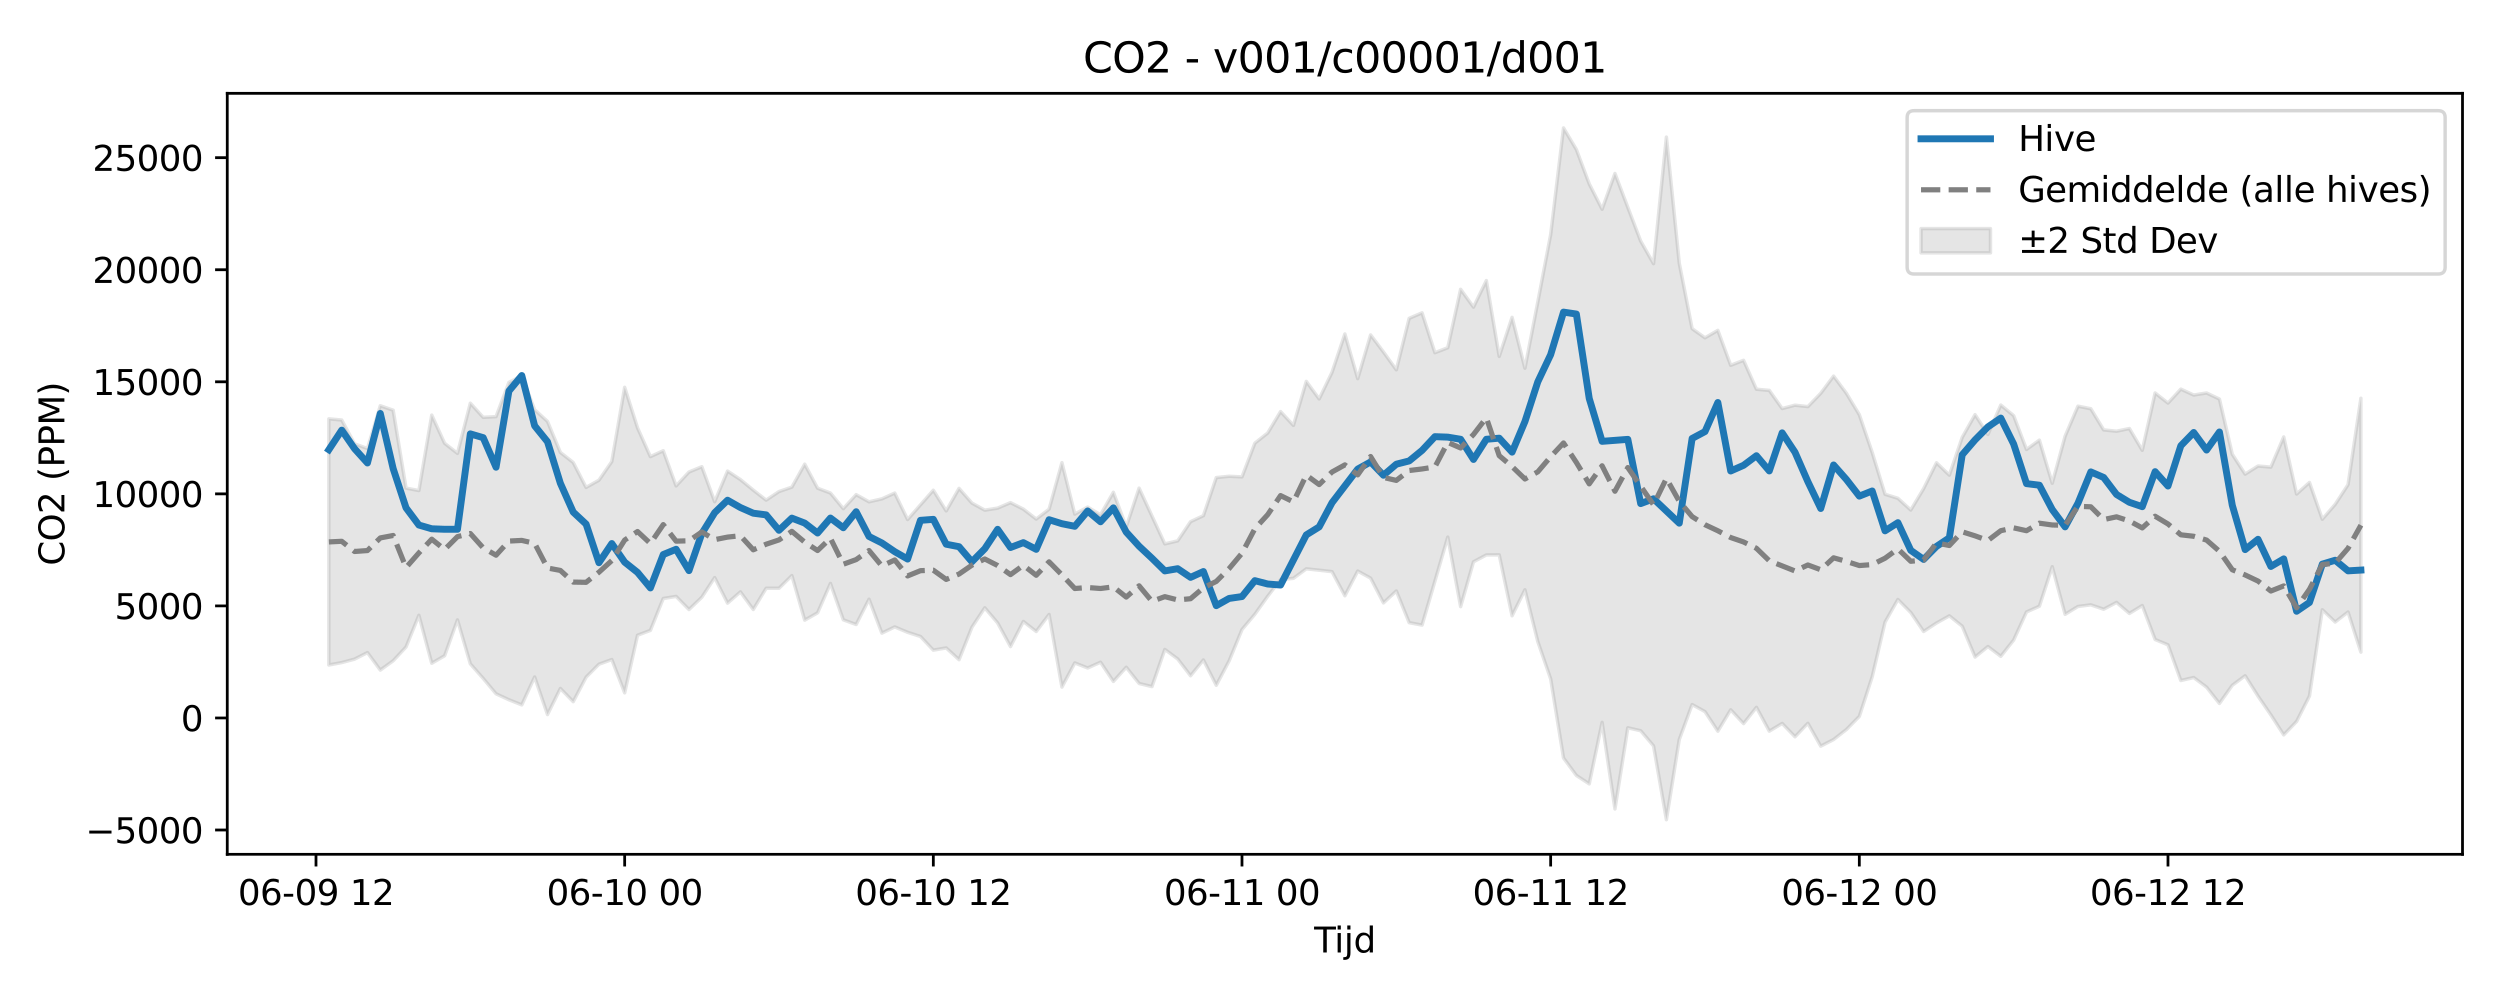 <?xml version="1.0" encoding="utf-8" standalone="no"?>
<!DOCTYPE svg PUBLIC "-//W3C//DTD SVG 1.1//EN"
  "http://www.w3.org/Graphics/SVG/1.1/DTD/svg11.dtd">
<svg xmlns:xlink="http://www.w3.org/1999/xlink" width="720pt" height="288pt" viewBox="0 0 720 288" xmlns="http://www.w3.org/2000/svg" version="1.1">
 <defs>
  <style type="text/css">*{stroke-linejoin: round; stroke-linecap: butt}</style>
 </defs>
 <g id="figure_1">
  <g id="patch_1">
   <path d="M 0 288 
L 720 288 
L 720 0 
L 0 0 
z
" style="fill: #ffffff"/>
  </g>
  <g id="axes_1">
   <g id="patch_2">
    <path d="M 65.45 246.04 
L 709.2 246.04 
L 709.2 26.88 
L 65.45 26.88 
z
" style="fill: #ffffff"/>
   </g>
   <g id="FillBetweenPolyCollection_1">
    <defs>
     <path id="m2352f0a15a" d="M 94.711 -167.374 
L 94.711 -96.477 
L 98.415 -97.177 
L 102.119 -98.163 
L 105.823 -100.057 
L 109.527 -95.012 
L 113.231 -97.695 
L 116.935 -101.659 
L 120.639 -110.799 
L 124.343 -96.98 
L 128.047 -99.143 
L 131.751 -109.472 
L 135.455 -96.816 
L 139.159 -92.606 
L 142.863 -88.187 
L 146.567 -86.468 
L 150.271 -84.993 
L 153.975 -93.028 
L 157.679 -82.207 
L 161.383 -89.719 
L 165.087 -85.913 
L 168.791 -92.959 
L 172.495 -96.705 
L 176.199 -98.048 
L 179.903 -88.462 
L 183.607 -105.051 
L 187.311 -106.446 
L 191.015 -115.63 
L 194.719 -116.232 
L 198.423 -112.45 
L 202.126 -115.993 
L 205.83 -121.655 
L 209.534 -114.295 
L 213.238 -117.542 
L 216.942 -112.461 
L 220.646 -118.574 
L 224.35 -118.573 
L 228.054 -122.231 
L 231.758 -109.398 
L 235.462 -111.501 
L 239.166 -119.966 
L 242.87 -109.494 
L 246.574 -108.139 
L 250.278 -115.425 
L 253.982 -105.657 
L 257.686 -107.45 
L 261.39 -105.893 
L 265.094 -104.692 
L 268.798 -100.757 
L 272.502 -101.395 
L 276.206 -98.008 
L 279.91 -107.343 
L 283.614 -112.953 
L 287.318 -108.597 
L 291.022 -101.781 
L 294.726 -109.017 
L 298.43 -106.128 
L 302.134 -111.037 
L 305.838 -90.12 
L 309.542 -97.076 
L 313.246 -95.622 
L 316.95 -97.276 
L 320.654 -91.741 
L 324.358 -95.83 
L 328.061 -91.153 
L 331.765 -90.254 
L 335.469 -100.965 
L 339.173 -98.223 
L 342.877 -93.38 
L 346.581 -97.934 
L 350.285 -90.638 
L 353.989 -97.667 
L 357.693 -106.684 
L 361.397 -111.089 
L 365.101 -116.275 
L 368.805 -121.079 
L 372.509 -121.437 
L 376.213 -124.173 
L 379.917 -123.781 
L 383.621 -123.364 
L 387.325 -116.416 
L 391.029 -123.534 
L 394.733 -121.498 
L 398.437 -114.367 
L 402.141 -117.801 
L 405.845 -108.666 
L 409.549 -107.972 
L 413.253 -120.616 
L 416.957 -133.316 
L 420.661 -113.282 
L 424.365 -126.2 
L 428.069 -128.179 
L 431.773 -128.191 
L 435.477 -110.651 
L 439.181 -118.142 
L 442.885 -103.223 
L 446.589 -92.496 
L 450.292 -69.696 
L 453.996 -64.666 
L 457.7 -62.239 
L 461.404 -79.957 
L 465.108 -55.011 
L 468.812 -78.392 
L 472.516 -77.546 
L 476.22 -73.177 
L 479.924 -51.922 
L 483.628 -75.005 
L 487.332 -85.092 
L 491.036 -83.055 
L 494.74 -77.421 
L 498.444 -83.582 
L 502.148 -79.598 
L 505.852 -84.281 
L 509.556 -77.422 
L 513.26 -79.65 
L 516.964 -75.801 
L 520.668 -79.687 
L 524.372 -73.108 
L 528.076 -75.015 
L 531.78 -77.904 
L 535.484 -81.676 
L 539.188 -93.076 
L 542.892 -108.819 
L 546.596 -115.348 
L 550.3 -111.6 
L 554.004 -106.134 
L 557.708 -108.563 
L 561.412 -110.634 
L 565.116 -107.655 
L 568.82 -98.771 
L 572.524 -101.799 
L 576.227 -98.973 
L 579.931 -103.654 
L 583.635 -111.756 
L 587.339 -113.401 
L 591.043 -124.785 
L 594.747 -111.068 
L 598.451 -113.334 
L 602.155 -113.804 
L 605.859 -112.538 
L 609.563 -114.497 
L 613.267 -111.329 
L 616.971 -113.607 
L 620.675 -103.821 
L 624.379 -102.284 
L 628.083 -92.008 
L 631.787 -92.876 
L 635.491 -90.093 
L 639.195 -85.402 
L 642.899 -90.636 
L 646.603 -93.378 
L 650.307 -87.522 
L 654.011 -82.099 
L 657.715 -76.352 
L 661.419 -80.21 
L 665.123 -87.529 
L 668.827 -112.393 
L 672.531 -108.855 
L 676.235 -111.742 
L 679.939 -100.178 
L 679.939 -173.305 
L 679.939 -173.305 
L 676.235 -148.414 
L 672.531 -142.741 
L 668.827 -138.459 
L 665.123 -149.053 
L 661.419 -145.715 
L 657.715 -162.161 
L 654.011 -153.471 
L 650.307 -153.787 
L 646.603 -151.448 
L 642.899 -157.179 
L 639.195 -173.07 
L 635.491 -174.824 
L 631.787 -174.232 
L 628.083 -175.935 
L 624.379 -171.914 
L 620.675 -174.825 
L 616.971 -158.313 
L 613.267 -164.585 
L 609.563 -163.812 
L 605.859 -164.189 
L 602.155 -170.283 
L 598.451 -171.023 
L 594.747 -162.359 
L 591.043 -148.821 
L 587.339 -161.242 
L 583.635 -158.556 
L 579.931 -168.297 
L 576.227 -171.347 
L 572.524 -162.874 
L 568.82 -168.583 
L 565.116 -162.036 
L 561.412 -151.157 
L 557.708 -154.72 
L 554.004 -147.27 
L 550.3 -141.106 
L 546.596 -144.491 
L 542.892 -145.648 
L 539.188 -157.707 
L 535.484 -168.566 
L 531.78 -174.713 
L 528.076 -179.682 
L 524.372 -174.726 
L 520.668 -170.892 
L 516.964 -171.31 
L 513.26 -170.341 
L 509.556 -175.572 
L 505.852 -175.903 
L 502.148 -184.232 
L 498.444 -182.8 
L 494.74 -192.86 
L 491.036 -190.712 
L 487.332 -193.347 
L 483.628 -212.213 
L 479.924 -248.52 
L 476.22 -212.056 
L 472.516 -218.574 
L 468.812 -228.282 
L 465.108 -238.042 
L 461.404 -227.746 
L 457.7 -235.054 
L 453.996 -244.946 
L 450.292 -251.158 
L 446.589 -220.424 
L 442.885 -201.003 
L 439.181 -181.959 
L 435.477 -196.606 
L 431.773 -185.353 
L 428.069 -207.194 
L 424.365 -199.543 
L 420.661 -204.684 
L 416.957 -187.857 
L 413.253 -186.425 
L 409.549 -197.906 
L 405.845 -196.319 
L 402.141 -181.488 
L 398.437 -186.629 
L 394.733 -191.543 
L 391.029 -178.943 
L 387.325 -191.816 
L 383.621 -180.768 
L 379.917 -173.107 
L 376.213 -178.162 
L 372.509 -165.482 
L 368.805 -169.464 
L 365.101 -163.301 
L 361.397 -160.363 
L 357.693 -150.656 
L 353.989 -150.837 
L 350.285 -150.455 
L 346.581 -139.494 
L 342.877 -137.759 
L 339.173 -132.231 
L 335.469 -131.363 
L 331.765 -139.393 
L 328.061 -147.418 
L 324.358 -136.262 
L 320.654 -146.226 
L 316.95 -139.749 
L 313.246 -141.965 
L 309.542 -139.939 
L 305.838 -154.752 
L 302.134 -141.346 
L 298.43 -138.514 
L 294.726 -141.375 
L 291.022 -143.241 
L 287.318 -141.664 
L 283.614 -141.074 
L 279.91 -143.122 
L 276.206 -147.345 
L 272.502 -140.862 
L 268.798 -146.812 
L 265.094 -142.6 
L 261.39 -138.37 
L 257.686 -146.004 
L 253.982 -144.327 
L 250.278 -143.481 
L 246.574 -145.54 
L 242.87 -141.504 
L 239.166 -146.01 
L 235.462 -147.397 
L 231.758 -154.323 
L 228.054 -147.706 
L 224.35 -146.436 
L 220.646 -143.962 
L 216.942 -146.854 
L 213.238 -149.885 
L 209.534 -152.333 
L 205.83 -143.501 
L 202.126 -153.59 
L 198.423 -152.058 
L 194.719 -148.065 
L 191.015 -158.19 
L 187.311 -156.49 
L 183.607 -164.799 
L 179.903 -176.457 
L 176.199 -155.068 
L 172.495 -149.703 
L 168.791 -147.623 
L 165.087 -154.805 
L 161.383 -157.713 
L 157.679 -166.626 
L 153.975 -169.997 
L 150.271 -179.731 
L 146.567 -177.877 
L 142.863 -168.012 
L 139.159 -167.811 
L 135.455 -171.88 
L 131.751 -157.426 
L 128.047 -160.339 
L 124.343 -168.451 
L 120.639 -146.719 
L 116.935 -147.43 
L 113.231 -169.866 
L 109.527 -171.147 
L 105.823 -158.821 
L 102.119 -160.181 
L 98.415 -167.037 
L 94.711 -167.374 
z
" style="stroke: #808080; stroke-opacity: 0.2"/>
    </defs>
    <g clip-path="url(#pe4ec9a104d)">
     <use xlink:href="#m2352f0a15a" x="0" y="288" style="fill: #808080; fill-opacity: 0.2; stroke: #808080; stroke-opacity: 0.2"/>
    </g>
   </g>
   <g id="matplotlib.axis_1">
    <g id="xtick_1">
     <g id="line2d_1">
      <defs>
       <path id="mfb494a5fb2" d="M 0 0 
L 0 3.5 
" style="stroke: #000000; stroke-width: 0.8"/>
      </defs>
      <g>
       <use xlink:href="#mfb494a5fb2" x="91.007" y="246.04" style="stroke: #000000; stroke-width: 0.8"/>
      </g>
     </g>
     <g id="text_1">
      <!-- 06-09 12 -->
      <g transform="translate(68.527 260.638) scale(0.1 -0.1)">
       <defs>
        <path id="DejaVuSans-30" d="M 2034 4250 
Q 1547 4250 1301 3770 
Q 1056 3291 1056 2328 
Q 1056 1369 1301 889 
Q 1547 409 2034 409 
Q 2525 409 2770 889 
Q 3016 1369 3016 2328 
Q 3016 3291 2770 3770 
Q 2525 4250 2034 4250 
z
M 2034 4750 
Q 2819 4750 3233 4129 
Q 3647 3509 3647 2328 
Q 3647 1150 3233 529 
Q 2819 -91 2034 -91 
Q 1250 -91 836 529 
Q 422 1150 422 2328 
Q 422 3509 836 4129 
Q 1250 4750 2034 4750 
z
" transform="scale(0.016)"/>
        <path id="DejaVuSans-36" d="M 2113 2584 
Q 1688 2584 1439 2293 
Q 1191 2003 1191 1497 
Q 1191 994 1439 701 
Q 1688 409 2113 409 
Q 2538 409 2786 701 
Q 3034 994 3034 1497 
Q 3034 2003 2786 2293 
Q 2538 2584 2113 2584 
z
M 3366 4563 
L 3366 3988 
Q 3128 4100 2886 4159 
Q 2644 4219 2406 4219 
Q 1781 4219 1451 3797 
Q 1122 3375 1075 2522 
Q 1259 2794 1537 2939 
Q 1816 3084 2150 3084 
Q 2853 3084 3261 2657 
Q 3669 2231 3669 1497 
Q 3669 778 3244 343 
Q 2819 -91 2113 -91 
Q 1303 -91 875 529 
Q 447 1150 447 2328 
Q 447 3434 972 4092 
Q 1497 4750 2381 4750 
Q 2619 4750 2861 4703 
Q 3103 4656 3366 4563 
z
" transform="scale(0.016)"/>
        <path id="DejaVuSans-2d" d="M 313 2009 
L 1997 2009 
L 1997 1497 
L 313 1497 
L 313 2009 
z
" transform="scale(0.016)"/>
        <path id="DejaVuSans-39" d="M 703 97 
L 703 672 
Q 941 559 1184 500 
Q 1428 441 1663 441 
Q 2288 441 2617 861 
Q 2947 1281 2994 2138 
Q 2813 1869 2534 1725 
Q 2256 1581 1919 1581 
Q 1219 1581 811 2004 
Q 403 2428 403 3163 
Q 403 3881 828 4315 
Q 1253 4750 1959 4750 
Q 2769 4750 3195 4129 
Q 3622 3509 3622 2328 
Q 3622 1225 3098 567 
Q 2575 -91 1691 -91 
Q 1453 -91 1209 -44 
Q 966 3 703 97 
z
M 1959 2075 
Q 2384 2075 2632 2365 
Q 2881 2656 2881 3163 
Q 2881 3666 2632 3958 
Q 2384 4250 1959 4250 
Q 1534 4250 1286 3958 
Q 1038 3666 1038 3163 
Q 1038 2656 1286 2365 
Q 1534 2075 1959 2075 
z
" transform="scale(0.016)"/>
        <path id="DejaVuSans-20" transform="scale(0.016)"/>
        <path id="DejaVuSans-31" d="M 794 531 
L 1825 531 
L 1825 4091 
L 703 3866 
L 703 4441 
L 1819 4666 
L 2450 4666 
L 2450 531 
L 3481 531 
L 3481 0 
L 794 0 
L 794 531 
z
" transform="scale(0.016)"/>
        <path id="DejaVuSans-32" d="M 1228 531 
L 3431 531 
L 3431 0 
L 469 0 
L 469 531 
Q 828 903 1448 1529 
Q 2069 2156 2228 2338 
Q 2531 2678 2651 2914 
Q 2772 3150 2772 3378 
Q 2772 3750 2511 3984 
Q 2250 4219 1831 4219 
Q 1534 4219 1204 4116 
Q 875 4013 500 3803 
L 500 4441 
Q 881 4594 1212 4672 
Q 1544 4750 1819 4750 
Q 2544 4750 2975 4387 
Q 3406 4025 3406 3419 
Q 3406 3131 3298 2873 
Q 3191 2616 2906 2266 
Q 2828 2175 2409 1742 
Q 1991 1309 1228 531 
z
" transform="scale(0.016)"/>
       </defs>
       <use xlink:href="#DejaVuSans-30"/>
       <use xlink:href="#DejaVuSans-36" transform="translate(63.623 0)"/>
       <use xlink:href="#DejaVuSans-2d" transform="translate(127.246 0)"/>
       <use xlink:href="#DejaVuSans-30" transform="translate(163.33 0)"/>
       <use xlink:href="#DejaVuSans-39" transform="translate(226.953 0)"/>
       <use xlink:href="#DejaVuSans-20" transform="translate(290.576 0)"/>
       <use xlink:href="#DejaVuSans-31" transform="translate(322.363 0)"/>
       <use xlink:href="#DejaVuSans-32" transform="translate(385.986 0)"/>
      </g>
     </g>
    </g>
    <g id="xtick_2">
     <g id="line2d_2">
      <g>
       <use xlink:href="#mfb494a5fb2" x="179.903" y="246.04" style="stroke: #000000; stroke-width: 0.8"/>
      </g>
     </g>
     <g id="text_2">
      <!-- 06-10 00 -->
      <g transform="translate(157.422 260.638) scale(0.1 -0.1)">
       <use xlink:href="#DejaVuSans-30"/>
       <use xlink:href="#DejaVuSans-36" transform="translate(63.623 0)"/>
       <use xlink:href="#DejaVuSans-2d" transform="translate(127.246 0)"/>
       <use xlink:href="#DejaVuSans-31" transform="translate(163.33 0)"/>
       <use xlink:href="#DejaVuSans-30" transform="translate(226.953 0)"/>
       <use xlink:href="#DejaVuSans-20" transform="translate(290.576 0)"/>
       <use xlink:href="#DejaVuSans-30" transform="translate(322.363 0)"/>
       <use xlink:href="#DejaVuSans-30" transform="translate(385.986 0)"/>
      </g>
     </g>
    </g>
    <g id="xtick_3">
     <g id="line2d_3">
      <g>
       <use xlink:href="#mfb494a5fb2" x="268.798" y="246.04" style="stroke: #000000; stroke-width: 0.8"/>
      </g>
     </g>
     <g id="text_3">
      <!-- 06-10 12 -->
      <g transform="translate(246.317 260.638) scale(0.1 -0.1)">
       <use xlink:href="#DejaVuSans-30"/>
       <use xlink:href="#DejaVuSans-36" transform="translate(63.623 0)"/>
       <use xlink:href="#DejaVuSans-2d" transform="translate(127.246 0)"/>
       <use xlink:href="#DejaVuSans-31" transform="translate(163.33 0)"/>
       <use xlink:href="#DejaVuSans-30" transform="translate(226.953 0)"/>
       <use xlink:href="#DejaVuSans-20" transform="translate(290.576 0)"/>
       <use xlink:href="#DejaVuSans-31" transform="translate(322.363 0)"/>
       <use xlink:href="#DejaVuSans-32" transform="translate(385.986 0)"/>
      </g>
     </g>
    </g>
    <g id="xtick_4">
     <g id="line2d_4">
      <g>
       <use xlink:href="#mfb494a5fb2" x="357.693" y="246.04" style="stroke: #000000; stroke-width: 0.8"/>
      </g>
     </g>
     <g id="text_4">
      <!-- 06-11 00 -->
      <g transform="translate(335.213 260.638) scale(0.1 -0.1)">
       <use xlink:href="#DejaVuSans-30"/>
       <use xlink:href="#DejaVuSans-36" transform="translate(63.623 0)"/>
       <use xlink:href="#DejaVuSans-2d" transform="translate(127.246 0)"/>
       <use xlink:href="#DejaVuSans-31" transform="translate(163.33 0)"/>
       <use xlink:href="#DejaVuSans-31" transform="translate(226.953 0)"/>
       <use xlink:href="#DejaVuSans-20" transform="translate(290.576 0)"/>
       <use xlink:href="#DejaVuSans-30" transform="translate(322.363 0)"/>
       <use xlink:href="#DejaVuSans-30" transform="translate(385.986 0)"/>
      </g>
     </g>
    </g>
    <g id="xtick_5">
     <g id="line2d_5">
      <g>
       <use xlink:href="#mfb494a5fb2" x="446.589" y="246.04" style="stroke: #000000; stroke-width: 0.8"/>
      </g>
     </g>
     <g id="text_5">
      <!-- 06-11 12 -->
      <g transform="translate(424.108 260.638) scale(0.1 -0.1)">
       <use xlink:href="#DejaVuSans-30"/>
       <use xlink:href="#DejaVuSans-36" transform="translate(63.623 0)"/>
       <use xlink:href="#DejaVuSans-2d" transform="translate(127.246 0)"/>
       <use xlink:href="#DejaVuSans-31" transform="translate(163.33 0)"/>
       <use xlink:href="#DejaVuSans-31" transform="translate(226.953 0)"/>
       <use xlink:href="#DejaVuSans-20" transform="translate(290.576 0)"/>
       <use xlink:href="#DejaVuSans-31" transform="translate(322.363 0)"/>
       <use xlink:href="#DejaVuSans-32" transform="translate(385.986 0)"/>
      </g>
     </g>
    </g>
    <g id="xtick_6">
     <g id="line2d_6">
      <g>
       <use xlink:href="#mfb494a5fb2" x="535.484" y="246.04" style="stroke: #000000; stroke-width: 0.8"/>
      </g>
     </g>
     <g id="text_6">
      <!-- 06-12 00 -->
      <g transform="translate(513.003 260.638) scale(0.1 -0.1)">
       <use xlink:href="#DejaVuSans-30"/>
       <use xlink:href="#DejaVuSans-36" transform="translate(63.623 0)"/>
       <use xlink:href="#DejaVuSans-2d" transform="translate(127.246 0)"/>
       <use xlink:href="#DejaVuSans-31" transform="translate(163.33 0)"/>
       <use xlink:href="#DejaVuSans-32" transform="translate(226.953 0)"/>
       <use xlink:href="#DejaVuSans-20" transform="translate(290.576 0)"/>
       <use xlink:href="#DejaVuSans-30" transform="translate(322.363 0)"/>
       <use xlink:href="#DejaVuSans-30" transform="translate(385.986 0)"/>
      </g>
     </g>
    </g>
    <g id="xtick_7">
     <g id="line2d_7">
      <g>
       <use xlink:href="#mfb494a5fb2" x="624.379" y="246.04" style="stroke: #000000; stroke-width: 0.8"/>
      </g>
     </g>
     <g id="text_7">
      <!-- 06-12 12 -->
      <g transform="translate(601.899 260.638) scale(0.1 -0.1)">
       <use xlink:href="#DejaVuSans-30"/>
       <use xlink:href="#DejaVuSans-36" transform="translate(63.623 0)"/>
       <use xlink:href="#DejaVuSans-2d" transform="translate(127.246 0)"/>
       <use xlink:href="#DejaVuSans-31" transform="translate(163.33 0)"/>
       <use xlink:href="#DejaVuSans-32" transform="translate(226.953 0)"/>
       <use xlink:href="#DejaVuSans-20" transform="translate(290.576 0)"/>
       <use xlink:href="#DejaVuSans-31" transform="translate(322.363 0)"/>
       <use xlink:href="#DejaVuSans-32" transform="translate(385.986 0)"/>
      </g>
     </g>
    </g>
    <g id="text_8">
     <!-- Tijd -->
     <g transform="translate(378.475 274.317) scale(0.1 -0.1)">
      <defs>
       <path id="DejaVuSans-54" d="M -19 4666 
L 3928 4666 
L 3928 4134 
L 2272 4134 
L 2272 0 
L 1638 0 
L 1638 4134 
L -19 4134 
L -19 4666 
z
" transform="scale(0.016)"/>
       <path id="DejaVuSans-69" d="M 603 3500 
L 1178 3500 
L 1178 0 
L 603 0 
L 603 3500 
z
M 603 4863 
L 1178 4863 
L 1178 4134 
L 603 4134 
L 603 4863 
z
" transform="scale(0.016)"/>
       <path id="DejaVuSans-6a" d="M 603 3500 
L 1178 3500 
L 1178 -63 
Q 1178 -731 923 -1031 
Q 669 -1331 103 -1331 
L -116 -1331 
L -116 -844 
L 38 -844 
Q 366 -844 484 -692 
Q 603 -541 603 -63 
L 603 3500 
z
M 603 4863 
L 1178 4863 
L 1178 4134 
L 603 4134 
L 603 4863 
z
" transform="scale(0.016)"/>
       <path id="DejaVuSans-64" d="M 2906 2969 
L 2906 4863 
L 3481 4863 
L 3481 0 
L 2906 0 
L 2906 525 
Q 2725 213 2448 61 
Q 2172 -91 1784 -91 
Q 1150 -91 751 415 
Q 353 922 353 1747 
Q 353 2572 751 3078 
Q 1150 3584 1784 3584 
Q 2172 3584 2448 3432 
Q 2725 3281 2906 2969 
z
M 947 1747 
Q 947 1113 1208 752 
Q 1469 391 1925 391 
Q 2381 391 2643 752 
Q 2906 1113 2906 1747 
Q 2906 2381 2643 2742 
Q 2381 3103 1925 3103 
Q 1469 3103 1208 2742 
Q 947 2381 947 1747 
z
" transform="scale(0.016)"/>
      </defs>
      <use xlink:href="#DejaVuSans-54"/>
      <use xlink:href="#DejaVuSans-69" transform="translate(57.959 0)"/>
      <use xlink:href="#DejaVuSans-6a" transform="translate(85.742 0)"/>
      <use xlink:href="#DejaVuSans-64" transform="translate(113.525 0)"/>
     </g>
    </g>
   </g>
   <g id="matplotlib.axis_2">
    <g id="ytick_1">
     <g id="line2d_8">
      <defs>
       <path id="m3867c29451" d="M 0 0 
L -3.5 0 
" style="stroke: #000000; stroke-width: 0.8"/>
      </defs>
      <g>
       <use xlink:href="#m3867c29451" x="65.45" y="239.047" style="stroke: #000000; stroke-width: 0.8"/>
      </g>
     </g>
     <g id="text_9">
      <!-- −5000 -->
      <g transform="translate(24.62 242.846) scale(0.1 -0.1)">
       <defs>
        <path id="DejaVuSans-2212" d="M 678 2272 
L 4684 2272 
L 4684 1741 
L 678 1741 
L 678 2272 
z
" transform="scale(0.016)"/>
        <path id="DejaVuSans-35" d="M 691 4666 
L 3169 4666 
L 3169 4134 
L 1269 4134 
L 1269 2991 
Q 1406 3038 1543 3061 
Q 1681 3084 1819 3084 
Q 2600 3084 3056 2656 
Q 3513 2228 3513 1497 
Q 3513 744 3044 326 
Q 2575 -91 1722 -91 
Q 1428 -91 1123 -41 
Q 819 9 494 109 
L 494 744 
Q 775 591 1075 516 
Q 1375 441 1709 441 
Q 2250 441 2565 725 
Q 2881 1009 2881 1497 
Q 2881 1984 2565 2268 
Q 2250 2553 1709 2553 
Q 1456 2553 1204 2497 
Q 953 2441 691 2322 
L 691 4666 
z
" transform="scale(0.016)"/>
       </defs>
       <use xlink:href="#DejaVuSans-2212"/>
       <use xlink:href="#DejaVuSans-35" transform="translate(83.789 0)"/>
       <use xlink:href="#DejaVuSans-30" transform="translate(147.412 0)"/>
       <use xlink:href="#DejaVuSans-30" transform="translate(211.035 0)"/>
       <use xlink:href="#DejaVuSans-30" transform="translate(274.658 0)"/>
      </g>
     </g>
    </g>
    <g id="ytick_2">
     <g id="line2d_9">
      <g>
       <use xlink:href="#m3867c29451" x="65.45" y="206.774" style="stroke: #000000; stroke-width: 0.8"/>
      </g>
     </g>
     <g id="text_10">
      <!-- 0 -->
      <g transform="translate(52.087 210.573) scale(0.1 -0.1)">
       <use xlink:href="#DejaVuSans-30"/>
      </g>
     </g>
    </g>
    <g id="ytick_3">
     <g id="line2d_10">
      <g>
       <use xlink:href="#m3867c29451" x="65.45" y="174.5" style="stroke: #000000; stroke-width: 0.8"/>
      </g>
     </g>
     <g id="text_11">
      <!-- 5000 -->
      <g transform="translate(33 178.299) scale(0.1 -0.1)">
       <use xlink:href="#DejaVuSans-35"/>
       <use xlink:href="#DejaVuSans-30" transform="translate(63.623 0)"/>
       <use xlink:href="#DejaVuSans-30" transform="translate(127.246 0)"/>
       <use xlink:href="#DejaVuSans-30" transform="translate(190.869 0)"/>
      </g>
     </g>
    </g>
    <g id="ytick_4">
     <g id="line2d_11">
      <g>
       <use xlink:href="#m3867c29451" x="65.45" y="142.227" style="stroke: #000000; stroke-width: 0.8"/>
      </g>
     </g>
     <g id="text_12">
      <!-- 10000 -->
      <g transform="translate(26.637 146.026) scale(0.1 -0.1)">
       <use xlink:href="#DejaVuSans-31"/>
       <use xlink:href="#DejaVuSans-30" transform="translate(63.623 0)"/>
       <use xlink:href="#DejaVuSans-30" transform="translate(127.246 0)"/>
       <use xlink:href="#DejaVuSans-30" transform="translate(190.869 0)"/>
       <use xlink:href="#DejaVuSans-30" transform="translate(254.492 0)"/>
      </g>
     </g>
    </g>
    <g id="ytick_5">
     <g id="line2d_12">
      <g>
       <use xlink:href="#m3867c29451" x="65.45" y="109.953" style="stroke: #000000; stroke-width: 0.8"/>
      </g>
     </g>
     <g id="text_13">
      <!-- 15000 -->
      <g transform="translate(26.637 113.752) scale(0.1 -0.1)">
       <use xlink:href="#DejaVuSans-31"/>
       <use xlink:href="#DejaVuSans-35" transform="translate(63.623 0)"/>
       <use xlink:href="#DejaVuSans-30" transform="translate(127.246 0)"/>
       <use xlink:href="#DejaVuSans-30" transform="translate(190.869 0)"/>
       <use xlink:href="#DejaVuSans-30" transform="translate(254.492 0)"/>
      </g>
     </g>
    </g>
    <g id="ytick_6">
     <g id="line2d_13">
      <g>
       <use xlink:href="#m3867c29451" x="65.45" y="77.679" style="stroke: #000000; stroke-width: 0.8"/>
      </g>
     </g>
     <g id="text_14">
      <!-- 20000 -->
      <g transform="translate(26.637 81.479) scale(0.1 -0.1)">
       <use xlink:href="#DejaVuSans-32"/>
       <use xlink:href="#DejaVuSans-30" transform="translate(63.623 0)"/>
       <use xlink:href="#DejaVuSans-30" transform="translate(127.246 0)"/>
       <use xlink:href="#DejaVuSans-30" transform="translate(190.869 0)"/>
       <use xlink:href="#DejaVuSans-30" transform="translate(254.492 0)"/>
      </g>
     </g>
    </g>
    <g id="ytick_7">
     <g id="line2d_14">
      <g>
       <use xlink:href="#m3867c29451" x="65.45" y="45.406" style="stroke: #000000; stroke-width: 0.8"/>
      </g>
     </g>
     <g id="text_15">
      <!-- 25000 -->
      <g transform="translate(26.637 49.205) scale(0.1 -0.1)">
       <use xlink:href="#DejaVuSans-32"/>
       <use xlink:href="#DejaVuSans-35" transform="translate(63.623 0)"/>
       <use xlink:href="#DejaVuSans-30" transform="translate(127.246 0)"/>
       <use xlink:href="#DejaVuSans-30" transform="translate(190.869 0)"/>
       <use xlink:href="#DejaVuSans-30" transform="translate(254.492 0)"/>
      </g>
     </g>
    </g>
    <g id="text_16">
     <!-- CO2 (PPM) -->
     <g transform="translate(18.541 162.903) rotate(-90) scale(0.1 -0.1)">
      <defs>
       <path id="DejaVuSans-43" d="M 4122 4306 
L 4122 3641 
Q 3803 3938 3442 4084 
Q 3081 4231 2675 4231 
Q 1875 4231 1450 3742 
Q 1025 3253 1025 2328 
Q 1025 1406 1450 917 
Q 1875 428 2675 428 
Q 3081 428 3442 575 
Q 3803 722 4122 1019 
L 4122 359 
Q 3791 134 3420 21 
Q 3050 -91 2638 -91 
Q 1578 -91 968 557 
Q 359 1206 359 2328 
Q 359 3453 968 4101 
Q 1578 4750 2638 4750 
Q 3056 4750 3426 4639 
Q 3797 4528 4122 4306 
z
" transform="scale(0.016)"/>
       <path id="DejaVuSans-4f" d="M 2522 4238 
Q 1834 4238 1429 3725 
Q 1025 3213 1025 2328 
Q 1025 1447 1429 934 
Q 1834 422 2522 422 
Q 3209 422 3611 934 
Q 4013 1447 4013 2328 
Q 4013 3213 3611 3725 
Q 3209 4238 2522 4238 
z
M 2522 4750 
Q 3503 4750 4090 4092 
Q 4678 3434 4678 2328 
Q 4678 1225 4090 567 
Q 3503 -91 2522 -91 
Q 1538 -91 948 565 
Q 359 1222 359 2328 
Q 359 3434 948 4092 
Q 1538 4750 2522 4750 
z
" transform="scale(0.016)"/>
       <path id="DejaVuSans-28" d="M 1984 4856 
Q 1566 4138 1362 3434 
Q 1159 2731 1159 2009 
Q 1159 1288 1364 580 
Q 1569 -128 1984 -844 
L 1484 -844 
Q 1016 -109 783 600 
Q 550 1309 550 2009 
Q 550 2706 781 3412 
Q 1013 4119 1484 4856 
L 1984 4856 
z
" transform="scale(0.016)"/>
       <path id="DejaVuSans-50" d="M 1259 4147 
L 1259 2394 
L 2053 2394 
Q 2494 2394 2734 2622 
Q 2975 2850 2975 3272 
Q 2975 3691 2734 3919 
Q 2494 4147 2053 4147 
L 1259 4147 
z
M 628 4666 
L 2053 4666 
Q 2838 4666 3239 4311 
Q 3641 3956 3641 3272 
Q 3641 2581 3239 2228 
Q 2838 1875 2053 1875 
L 1259 1875 
L 1259 0 
L 628 0 
L 628 4666 
z
" transform="scale(0.016)"/>
       <path id="DejaVuSans-4d" d="M 628 4666 
L 1569 4666 
L 2759 1491 
L 3956 4666 
L 4897 4666 
L 4897 0 
L 4281 0 
L 4281 4097 
L 3078 897 
L 2444 897 
L 1241 4097 
L 1241 0 
L 628 0 
L 628 4666 
z
" transform="scale(0.016)"/>
       <path id="DejaVuSans-29" d="M 513 4856 
L 1013 4856 
Q 1481 4119 1714 3412 
Q 1947 2706 1947 2009 
Q 1947 1309 1714 600 
Q 1481 -109 1013 -844 
L 513 -844 
Q 928 -128 1133 580 
Q 1338 1288 1338 2009 
Q 1338 2731 1133 3434 
Q 928 4138 513 4856 
z
" transform="scale(0.016)"/>
      </defs>
      <use xlink:href="#DejaVuSans-43"/>
      <use xlink:href="#DejaVuSans-4f" transform="translate(69.824 0)"/>
      <use xlink:href="#DejaVuSans-32" transform="translate(148.535 0)"/>
      <use xlink:href="#DejaVuSans-20" transform="translate(212.158 0)"/>
      <use xlink:href="#DejaVuSans-28" transform="translate(243.945 0)"/>
      <use xlink:href="#DejaVuSans-50" transform="translate(282.959 0)"/>
      <use xlink:href="#DejaVuSans-50" transform="translate(343.262 0)"/>
      <use xlink:href="#DejaVuSans-4d" transform="translate(403.564 0)"/>
      <use xlink:href="#DejaVuSans-29" transform="translate(489.844 0)"/>
     </g>
    </g>
   </g>
   <g id="line2d_15">
    <path d="M 94.711 129.509 
L 98.415 123.891 
L 102.119 129.231 
L 105.823 133.334 
L 109.527 119.082 
L 113.231 134.963 
L 116.935 146.252 
L 120.639 151.211 
L 124.343 152.289 
L 128.047 152.431 
L 131.751 152.429 
L 135.455 124.956 
L 139.159 126.047 
L 142.863 134.556 
L 146.567 112.619 
L 150.271 108.159 
L 153.975 122.632 
L 157.679 127.221 
L 161.383 139.178 
L 165.087 147.481 
L 168.791 150.94 
L 172.495 162.058 
L 176.199 156.545 
L 179.903 161.896 
L 183.607 164.846 
L 187.311 169.321 
L 191.015 159.708 
L 194.719 158.193 
L 198.423 164.34 
L 202.126 153.654 
L 205.83 147.655 
L 209.534 144.062 
L 213.238 146.17 
L 216.942 147.801 
L 220.646 148.283 
L 224.35 152.724 
L 228.054 149.221 
L 231.758 150.648 
L 235.462 153.507 
L 239.166 149.2 
L 242.87 151.99 
L 246.574 147.382 
L 250.278 154.501 
L 253.982 156.373 
L 257.686 158.878 
L 261.39 161.008 
L 265.094 149.858 
L 268.798 149.572 
L 272.502 156.732 
L 276.206 157.449 
L 279.91 161.789 
L 283.614 158.034 
L 287.318 152.446 
L 291.022 157.683 
L 294.726 156.281 
L 298.43 158.208 
L 302.134 149.677 
L 305.838 150.829 
L 309.542 151.575 
L 313.246 147.169 
L 316.95 150.271 
L 320.654 146.267 
L 324.358 153.243 
L 328.061 157.305 
L 331.765 160.775 
L 335.469 164.422 
L 339.173 163.783 
L 342.877 166.279 
L 346.581 164.603 
L 350.285 174.429 
L 353.989 172.349 
L 357.693 171.811 
L 361.397 167.228 
L 365.101 168.196 
L 368.805 168.489 
L 376.213 154.052 
L 379.917 151.749 
L 383.621 144.783 
L 391.029 135.092 
L 394.733 133.039 
L 398.437 136.867 
L 402.141 133.687 
L 405.845 132.745 
L 409.549 129.717 
L 413.253 125.758 
L 416.957 125.894 
L 420.661 126.511 
L 424.365 132.319 
L 428.069 126.511 
L 431.773 126.195 
L 435.477 130.212 
L 439.181 121.402 
L 442.885 109.962 
L 446.589 102.143 
L 450.292 89.892 
L 453.996 90.444 
L 457.7 114.755 
L 461.404 127.105 
L 468.812 126.535 
L 472.516 145.034 
L 476.22 143.653 
L 483.628 150.669 
L 487.332 126.277 
L 491.036 124.295 
L 494.74 115.924 
L 498.444 135.643 
L 502.148 134.01 
L 505.852 131.249 
L 509.556 135.628 
L 513.26 124.661 
L 516.964 130.26 
L 520.668 138.722 
L 524.372 146.444 
L 528.076 133.913 
L 531.78 138.108 
L 535.484 142.881 
L 539.188 141.405 
L 542.892 152.879 
L 546.596 150.527 
L 550.3 158.501 
L 554.004 161.107 
L 557.708 157.374 
L 561.412 154.893 
L 565.116 130.978 
L 568.82 126.679 
L 572.524 122.946 
L 576.227 120.41 
L 579.931 127.884 
L 583.635 139.285 
L 587.339 139.735 
L 591.043 146.749 
L 594.747 151.734 
L 598.451 144.931 
L 602.155 135.91 
L 605.859 137.512 
L 609.563 142.407 
L 613.267 144.662 
L 616.971 145.925 
L 620.675 135.841 
L 624.379 139.972 
L 628.083 128.37 
L 631.787 124.558 
L 635.491 129.61 
L 639.195 124.414 
L 642.899 145.525 
L 646.603 158.282 
L 650.307 155.319 
L 654.011 163.138 
L 657.715 160.96 
L 661.419 176.041 
L 665.123 173.513 
L 668.827 162.475 
L 672.531 161.352 
L 676.235 164.405 
L 679.939 164.185 
L 679.939 164.185 
" clip-path="url(#pe4ec9a104d)" style="fill: none; stroke: #1f77b4; stroke-width: 2; stroke-linecap: square"/>
   </g>
   <g id="line2d_16">
    <path d="M 94.711 156.074 
L 98.415 155.893 
L 102.119 158.828 
L 105.823 158.561 
L 109.527 154.92 
L 113.231 154.219 
L 116.935 163.456 
L 120.639 159.241 
L 124.343 155.285 
L 128.047 158.259 
L 131.751 154.551 
L 135.455 153.652 
L 139.159 157.792 
L 142.863 159.9 
L 146.567 155.828 
L 150.271 155.638 
L 153.975 156.487 
L 157.679 163.583 
L 161.383 164.284 
L 165.087 167.641 
L 168.791 167.709 
L 172.495 164.796 
L 176.199 161.442 
L 179.903 155.541 
L 183.607 153.075 
L 187.311 156.532 
L 191.015 151.09 
L 194.719 155.851 
L 198.423 155.746 
L 202.126 153.209 
L 205.83 155.422 
L 209.534 154.686 
L 213.238 154.287 
L 216.942 158.343 
L 220.646 156.732 
L 224.35 155.496 
L 228.054 153.032 
L 231.758 156.14 
L 235.462 158.551 
L 239.166 155.012 
L 242.87 162.501 
L 246.574 161.161 
L 250.278 158.547 
L 253.982 163.008 
L 257.686 161.273 
L 261.39 165.869 
L 265.094 164.354 
L 268.798 164.215 
L 272.502 166.871 
L 276.206 165.324 
L 279.91 162.768 
L 283.614 160.986 
L 287.318 162.87 
L 291.022 165.489 
L 294.726 162.804 
L 298.43 165.679 
L 302.134 161.809 
L 305.838 165.564 
L 309.542 169.493 
L 313.246 169.206 
L 316.95 169.488 
L 320.654 169.016 
L 324.358 171.954 
L 328.061 168.715 
L 331.765 173.177 
L 335.469 171.836 
L 339.173 172.773 
L 342.877 172.431 
L 346.581 169.286 
L 350.285 167.453 
L 353.989 163.748 
L 357.693 159.33 
L 361.397 152.274 
L 365.101 148.212 
L 368.805 142.729 
L 372.509 144.54 
L 376.213 136.833 
L 379.917 139.556 
L 383.621 135.934 
L 387.325 133.884 
L 391.029 136.761 
L 394.733 131.479 
L 398.437 137.502 
L 402.141 138.356 
L 405.845 135.508 
L 409.549 135.061 
L 413.253 134.479 
L 416.957 127.414 
L 420.661 129.017 
L 424.365 125.129 
L 428.069 120.314 
L 431.773 131.228 
L 435.477 134.372 
L 439.181 137.95 
L 442.885 135.887 
L 446.589 131.54 
L 450.292 127.573 
L 453.996 133.194 
L 457.7 139.353 
L 461.404 134.149 
L 465.108 141.473 
L 468.812 134.663 
L 476.22 145.384 
L 479.924 137.779 
L 483.628 144.391 
L 487.332 148.78 
L 491.036 151.116 
L 494.74 152.86 
L 498.444 154.809 
L 502.148 156.085 
L 505.852 157.908 
L 509.556 161.503 
L 516.964 164.445 
L 520.668 162.711 
L 524.372 164.083 
L 528.076 160.652 
L 531.78 161.692 
L 535.484 162.879 
L 539.188 162.608 
L 542.892 160.767 
L 546.596 158.081 
L 550.3 161.647 
L 554.004 161.298 
L 557.708 156.359 
L 561.412 157.105 
L 565.116 153.155 
L 568.82 154.323 
L 572.524 155.664 
L 576.227 152.84 
L 579.931 152.024 
L 583.635 152.844 
L 587.339 150.679 
L 591.043 151.197 
L 594.747 151.286 
L 598.451 145.822 
L 602.155 145.956 
L 605.859 149.637 
L 609.563 148.846 
L 613.267 150.043 
L 616.971 152.04 
L 620.675 148.677 
L 624.379 150.901 
L 628.083 154.028 
L 631.787 154.446 
L 635.491 155.541 
L 639.195 158.764 
L 642.899 164.092 
L 646.603 165.587 
L 650.307 167.345 
L 654.011 170.215 
L 657.715 168.743 
L 661.419 175.038 
L 665.123 169.709 
L 668.827 162.574 
L 672.531 162.202 
L 676.235 157.922 
L 679.939 151.258 
L 679.939 151.258 
" clip-path="url(#pe4ec9a104d)" style="fill: none; stroke-dasharray: 5.55,2.4; stroke-dashoffset: 0; stroke: #808080; stroke-width: 1.5"/>
   </g>
   <g id="patch_3">
    <path d="M 65.45 246.04 
L 65.45 26.88 
" style="fill: none; stroke: #000000; stroke-width: 0.8; stroke-linejoin: miter; stroke-linecap: square"/>
   </g>
   <g id="patch_4">
    <path d="M 709.2 246.04 
L 709.2 26.88 
" style="fill: none; stroke: #000000; stroke-width: 0.8; stroke-linejoin: miter; stroke-linecap: square"/>
   </g>
   <g id="patch_5">
    <path d="M 65.45 246.04 
L 709.2 246.04 
" style="fill: none; stroke: #000000; stroke-width: 0.8; stroke-linejoin: miter; stroke-linecap: square"/>
   </g>
   <g id="patch_6">
    <path d="M 65.45 26.88 
L 709.2 26.88 
" style="fill: none; stroke: #000000; stroke-width: 0.8; stroke-linejoin: miter; stroke-linecap: square"/>
   </g>
   <g id="text_17">
    <!-- CO2 - v001/c00001/d001 -->
    <g transform="translate(311.922 20.88) scale(0.12 -0.12)">
     <defs>
      <path id="DejaVuSans-76" d="M 191 3500 
L 800 3500 
L 1894 563 
L 2988 3500 
L 3597 3500 
L 2284 0 
L 1503 0 
L 191 3500 
z
" transform="scale(0.016)"/>
      <path id="DejaVuSans-2f" d="M 1625 4666 
L 2156 4666 
L 531 -594 
L 0 -594 
L 1625 4666 
z
" transform="scale(0.016)"/>
      <path id="DejaVuSans-63" d="M 3122 3366 
L 3122 2828 
Q 2878 2963 2633 3030 
Q 2388 3097 2138 3097 
Q 1578 3097 1268 2742 
Q 959 2388 959 1747 
Q 959 1106 1268 751 
Q 1578 397 2138 397 
Q 2388 397 2633 464 
Q 2878 531 3122 666 
L 3122 134 
Q 2881 22 2623 -34 
Q 2366 -91 2075 -91 
Q 1284 -91 818 406 
Q 353 903 353 1747 
Q 353 2603 823 3093 
Q 1294 3584 2113 3584 
Q 2378 3584 2631 3529 
Q 2884 3475 3122 3366 
z
" transform="scale(0.016)"/>
     </defs>
     <use xlink:href="#DejaVuSans-43"/>
     <use xlink:href="#DejaVuSans-4f" transform="translate(69.824 0)"/>
     <use xlink:href="#DejaVuSans-32" transform="translate(148.535 0)"/>
     <use xlink:href="#DejaVuSans-20" transform="translate(212.158 0)"/>
     <use xlink:href="#DejaVuSans-2d" transform="translate(243.945 0)"/>
     <use xlink:href="#DejaVuSans-20" transform="translate(280.029 0)"/>
     <use xlink:href="#DejaVuSans-76" transform="translate(311.816 0)"/>
     <use xlink:href="#DejaVuSans-30" transform="translate(370.996 0)"/>
     <use xlink:href="#DejaVuSans-30" transform="translate(434.619 0)"/>
     <use xlink:href="#DejaVuSans-31" transform="translate(498.242 0)"/>
     <use xlink:href="#DejaVuSans-2f" transform="translate(561.865 0)"/>
     <use xlink:href="#DejaVuSans-63" transform="translate(595.557 0)"/>
     <use xlink:href="#DejaVuSans-30" transform="translate(650.537 0)"/>
     <use xlink:href="#DejaVuSans-30" transform="translate(714.16 0)"/>
     <use xlink:href="#DejaVuSans-30" transform="translate(777.783 0)"/>
     <use xlink:href="#DejaVuSans-30" transform="translate(841.406 0)"/>
     <use xlink:href="#DejaVuSans-31" transform="translate(905.029 0)"/>
     <use xlink:href="#DejaVuSans-2f" transform="translate(968.652 0)"/>
     <use xlink:href="#DejaVuSans-64" transform="translate(1002.344 0)"/>
     <use xlink:href="#DejaVuSans-30" transform="translate(1065.82 0)"/>
     <use xlink:href="#DejaVuSans-30" transform="translate(1129.443 0)"/>
     <use xlink:href="#DejaVuSans-31" transform="translate(1193.066 0)"/>
    </g>
   </g>
   <g id="legend_1">
    <g id="patch_7">
     <path d="M 551.256 78.914 
L 702.2 78.914 
Q 704.2 78.914 704.2 76.914 
L 704.2 33.88 
Q 704.2 31.88 702.2 31.88 
L 551.256 31.88 
Q 549.256 31.88 549.256 33.88 
L 549.256 76.914 
Q 549.256 78.914 551.256 78.914 
z
" style="fill: #ffffff; opacity: 0.8; stroke: #cccccc; stroke-linejoin: miter"/>
    </g>
    <g id="line2d_17">
     <path d="M 553.256 39.978 
L 563.256 39.978 
L 573.256 39.978 
" style="fill: none; stroke: #1f77b4; stroke-width: 2; stroke-linecap: square"/>
    </g>
    <g id="text_18">
     <!-- Hive -->
     <g transform="translate(581.256 43.478) scale(0.1 -0.1)">
      <defs>
       <path id="DejaVuSans-48" d="M 628 4666 
L 1259 4666 
L 1259 2753 
L 3553 2753 
L 3553 4666 
L 4184 4666 
L 4184 0 
L 3553 0 
L 3553 2222 
L 1259 2222 
L 1259 0 
L 628 0 
L 628 4666 
z
" transform="scale(0.016)"/>
       <path id="DejaVuSans-65" d="M 3597 1894 
L 3597 1613 
L 953 1613 
Q 991 1019 1311 708 
Q 1631 397 2203 397 
Q 2534 397 2845 478 
Q 3156 559 3463 722 
L 3463 178 
Q 3153 47 2828 -22 
Q 2503 -91 2169 -91 
Q 1331 -91 842 396 
Q 353 884 353 1716 
Q 353 2575 817 3079 
Q 1281 3584 2069 3584 
Q 2775 3584 3186 3129 
Q 3597 2675 3597 1894 
z
M 3022 2063 
Q 3016 2534 2758 2815 
Q 2500 3097 2075 3097 
Q 1594 3097 1305 2825 
Q 1016 2553 972 2059 
L 3022 2063 
z
" transform="scale(0.016)"/>
      </defs>
      <use xlink:href="#DejaVuSans-48"/>
      <use xlink:href="#DejaVuSans-69" transform="translate(75.195 0)"/>
      <use xlink:href="#DejaVuSans-76" transform="translate(102.979 0)"/>
      <use xlink:href="#DejaVuSans-65" transform="translate(162.158 0)"/>
     </g>
    </g>
    <g id="line2d_18">
     <path d="M 553.256 54.657 
L 563.256 54.657 
L 573.256 54.657 
" style="fill: none; stroke-dasharray: 5.55,2.4; stroke-dashoffset: 0; stroke: #808080; stroke-width: 1.5"/>
    </g>
    <g id="text_19">
     <!-- Gemiddelde (alle hives) -->
     <g transform="translate(581.256 58.157) scale(0.1 -0.1)">
      <defs>
       <path id="DejaVuSans-47" d="M 3809 666 
L 3809 1919 
L 2778 1919 
L 2778 2438 
L 4434 2438 
L 4434 434 
Q 4069 175 3628 42 
Q 3188 -91 2688 -91 
Q 1594 -91 976 548 
Q 359 1188 359 2328 
Q 359 3472 976 4111 
Q 1594 4750 2688 4750 
Q 3144 4750 3555 4637 
Q 3966 4525 4313 4306 
L 4313 3634 
Q 3963 3931 3569 4081 
Q 3175 4231 2741 4231 
Q 1884 4231 1454 3753 
Q 1025 3275 1025 2328 
Q 1025 1384 1454 906 
Q 1884 428 2741 428 
Q 3075 428 3337 486 
Q 3600 544 3809 666 
z
" transform="scale(0.016)"/>
       <path id="DejaVuSans-6d" d="M 3328 2828 
Q 3544 3216 3844 3400 
Q 4144 3584 4550 3584 
Q 5097 3584 5394 3201 
Q 5691 2819 5691 2113 
L 5691 0 
L 5113 0 
L 5113 2094 
Q 5113 2597 4934 2840 
Q 4756 3084 4391 3084 
Q 3944 3084 3684 2787 
Q 3425 2491 3425 1978 
L 3425 0 
L 2847 0 
L 2847 2094 
Q 2847 2600 2669 2842 
Q 2491 3084 2119 3084 
Q 1678 3084 1418 2786 
Q 1159 2488 1159 1978 
L 1159 0 
L 581 0 
L 581 3500 
L 1159 3500 
L 1159 2956 
Q 1356 3278 1631 3431 
Q 1906 3584 2284 3584 
Q 2666 3584 2933 3390 
Q 3200 3197 3328 2828 
z
" transform="scale(0.016)"/>
       <path id="DejaVuSans-6c" d="M 603 4863 
L 1178 4863 
L 1178 0 
L 603 0 
L 603 4863 
z
" transform="scale(0.016)"/>
       <path id="DejaVuSans-61" d="M 2194 1759 
Q 1497 1759 1228 1600 
Q 959 1441 959 1056 
Q 959 750 1161 570 
Q 1363 391 1709 391 
Q 2188 391 2477 730 
Q 2766 1069 2766 1631 
L 2766 1759 
L 2194 1759 
z
M 3341 1997 
L 3341 0 
L 2766 0 
L 2766 531 
Q 2569 213 2275 61 
Q 1981 -91 1556 -91 
Q 1019 -91 701 211 
Q 384 513 384 1019 
Q 384 1609 779 1909 
Q 1175 2209 1959 2209 
L 2766 2209 
L 2766 2266 
Q 2766 2663 2505 2880 
Q 2244 3097 1772 3097 
Q 1472 3097 1187 3025 
Q 903 2953 641 2809 
L 641 3341 
Q 956 3463 1253 3523 
Q 1550 3584 1831 3584 
Q 2591 3584 2966 3190 
Q 3341 2797 3341 1997 
z
" transform="scale(0.016)"/>
       <path id="DejaVuSans-68" d="M 3513 2113 
L 3513 0 
L 2938 0 
L 2938 2094 
Q 2938 2591 2744 2837 
Q 2550 3084 2163 3084 
Q 1697 3084 1428 2787 
Q 1159 2491 1159 1978 
L 1159 0 
L 581 0 
L 581 4863 
L 1159 4863 
L 1159 2956 
Q 1366 3272 1645 3428 
Q 1925 3584 2291 3584 
Q 2894 3584 3203 3211 
Q 3513 2838 3513 2113 
z
" transform="scale(0.016)"/>
       <path id="DejaVuSans-73" d="M 2834 3397 
L 2834 2853 
Q 2591 2978 2328 3040 
Q 2066 3103 1784 3103 
Q 1356 3103 1142 2972 
Q 928 2841 928 2578 
Q 928 2378 1081 2264 
Q 1234 2150 1697 2047 
L 1894 2003 
Q 2506 1872 2764 1633 
Q 3022 1394 3022 966 
Q 3022 478 2636 193 
Q 2250 -91 1575 -91 
Q 1294 -91 989 -36 
Q 684 19 347 128 
L 347 722 
Q 666 556 975 473 
Q 1284 391 1588 391 
Q 1994 391 2212 530 
Q 2431 669 2431 922 
Q 2431 1156 2273 1281 
Q 2116 1406 1581 1522 
L 1381 1569 
Q 847 1681 609 1914 
Q 372 2147 372 2553 
Q 372 3047 722 3315 
Q 1072 3584 1716 3584 
Q 2034 3584 2315 3537 
Q 2597 3491 2834 3397 
z
" transform="scale(0.016)"/>
      </defs>
      <use xlink:href="#DejaVuSans-47"/>
      <use xlink:href="#DejaVuSans-65" transform="translate(77.49 0)"/>
      <use xlink:href="#DejaVuSans-6d" transform="translate(139.014 0)"/>
      <use xlink:href="#DejaVuSans-69" transform="translate(236.426 0)"/>
      <use xlink:href="#DejaVuSans-64" transform="translate(264.209 0)"/>
      <use xlink:href="#DejaVuSans-64" transform="translate(327.686 0)"/>
      <use xlink:href="#DejaVuSans-65" transform="translate(391.162 0)"/>
      <use xlink:href="#DejaVuSans-6c" transform="translate(452.686 0)"/>
      <use xlink:href="#DejaVuSans-64" transform="translate(480.469 0)"/>
      <use xlink:href="#DejaVuSans-65" transform="translate(543.945 0)"/>
      <use xlink:href="#DejaVuSans-20" transform="translate(605.469 0)"/>
      <use xlink:href="#DejaVuSans-28" transform="translate(637.256 0)"/>
      <use xlink:href="#DejaVuSans-61" transform="translate(676.27 0)"/>
      <use xlink:href="#DejaVuSans-6c" transform="translate(737.549 0)"/>
      <use xlink:href="#DejaVuSans-6c" transform="translate(765.332 0)"/>
      <use xlink:href="#DejaVuSans-65" transform="translate(793.115 0)"/>
      <use xlink:href="#DejaVuSans-20" transform="translate(854.639 0)"/>
      <use xlink:href="#DejaVuSans-68" transform="translate(886.426 0)"/>
      <use xlink:href="#DejaVuSans-69" transform="translate(949.805 0)"/>
      <use xlink:href="#DejaVuSans-76" transform="translate(977.588 0)"/>
      <use xlink:href="#DejaVuSans-65" transform="translate(1036.768 0)"/>
      <use xlink:href="#DejaVuSans-73" transform="translate(1098.291 0)"/>
      <use xlink:href="#DejaVuSans-29" transform="translate(1150.391 0)"/>
     </g>
    </g>
    <g id="patch_8">
     <path d="M 553.256 72.835 
L 573.256 72.835 
L 573.256 65.835 
L 553.256 65.835 
z
" style="fill: #808080; fill-opacity: 0.2; stroke: #808080; stroke-opacity: 0.2; stroke-linejoin: miter"/>
    </g>
    <g id="text_20">
     <!-- ±2 Std Dev -->
     <g transform="translate(581.256 72.835) scale(0.1 -0.1)">
      <defs>
       <path id="DejaVuSans-b1" d="M 2944 4013 
L 2944 2803 
L 4684 2803 
L 4684 2272 
L 2944 2272 
L 2944 1063 
L 2419 1063 
L 2419 2272 
L 678 2272 
L 678 2803 
L 2419 2803 
L 2419 4013 
L 2944 4013 
z
M 678 531 
L 4684 531 
L 4684 0 
L 678 0 
L 678 531 
z
" transform="scale(0.016)"/>
       <path id="DejaVuSans-53" d="M 3425 4513 
L 3425 3897 
Q 3066 4069 2747 4153 
Q 2428 4238 2131 4238 
Q 1616 4238 1336 4038 
Q 1056 3838 1056 3469 
Q 1056 3159 1242 3001 
Q 1428 2844 1947 2747 
L 2328 2669 
Q 3034 2534 3370 2195 
Q 3706 1856 3706 1288 
Q 3706 609 3251 259 
Q 2797 -91 1919 -91 
Q 1588 -91 1214 -16 
Q 841 59 441 206 
L 441 856 
Q 825 641 1194 531 
Q 1563 422 1919 422 
Q 2459 422 2753 634 
Q 3047 847 3047 1241 
Q 3047 1584 2836 1778 
Q 2625 1972 2144 2069 
L 1759 2144 
Q 1053 2284 737 2584 
Q 422 2884 422 3419 
Q 422 4038 858 4394 
Q 1294 4750 2059 4750 
Q 2388 4750 2728 4690 
Q 3069 4631 3425 4513 
z
" transform="scale(0.016)"/>
       <path id="DejaVuSans-74" d="M 1172 4494 
L 1172 3500 
L 2356 3500 
L 2356 3053 
L 1172 3053 
L 1172 1153 
Q 1172 725 1289 603 
Q 1406 481 1766 481 
L 2356 481 
L 2356 0 
L 1766 0 
Q 1100 0 847 248 
Q 594 497 594 1153 
L 594 3053 
L 172 3053 
L 172 3500 
L 594 3500 
L 594 4494 
L 1172 4494 
z
" transform="scale(0.016)"/>
       <path id="DejaVuSans-44" d="M 1259 4147 
L 1259 519 
L 2022 519 
Q 2988 519 3436 956 
Q 3884 1394 3884 2338 
Q 3884 3275 3436 3711 
Q 2988 4147 2022 4147 
L 1259 4147 
z
M 628 4666 
L 1925 4666 
Q 3281 4666 3915 4102 
Q 4550 3538 4550 2338 
Q 4550 1131 3912 565 
Q 3275 0 1925 0 
L 628 0 
L 628 4666 
z
" transform="scale(0.016)"/>
      </defs>
      <use xlink:href="#DejaVuSans-b1"/>
      <use xlink:href="#DejaVuSans-32" transform="translate(83.789 0)"/>
      <use xlink:href="#DejaVuSans-20" transform="translate(147.412 0)"/>
      <use xlink:href="#DejaVuSans-53" transform="translate(179.199 0)"/>
      <use xlink:href="#DejaVuSans-74" transform="translate(242.676 0)"/>
      <use xlink:href="#DejaVuSans-64" transform="translate(281.885 0)"/>
      <use xlink:href="#DejaVuSans-20" transform="translate(345.361 0)"/>
      <use xlink:href="#DejaVuSans-44" transform="translate(377.148 0)"/>
      <use xlink:href="#DejaVuSans-65" transform="translate(454.15 0)"/>
      <use xlink:href="#DejaVuSans-76" transform="translate(515.674 0)"/>
     </g>
    </g>
   </g>
  </g>
 </g>
 <defs>
  <clipPath id="pe4ec9a104d">
   <rect x="65.45" y="26.88" width="643.75" height="219.16"/>
  </clipPath>
 </defs>
</svg>
